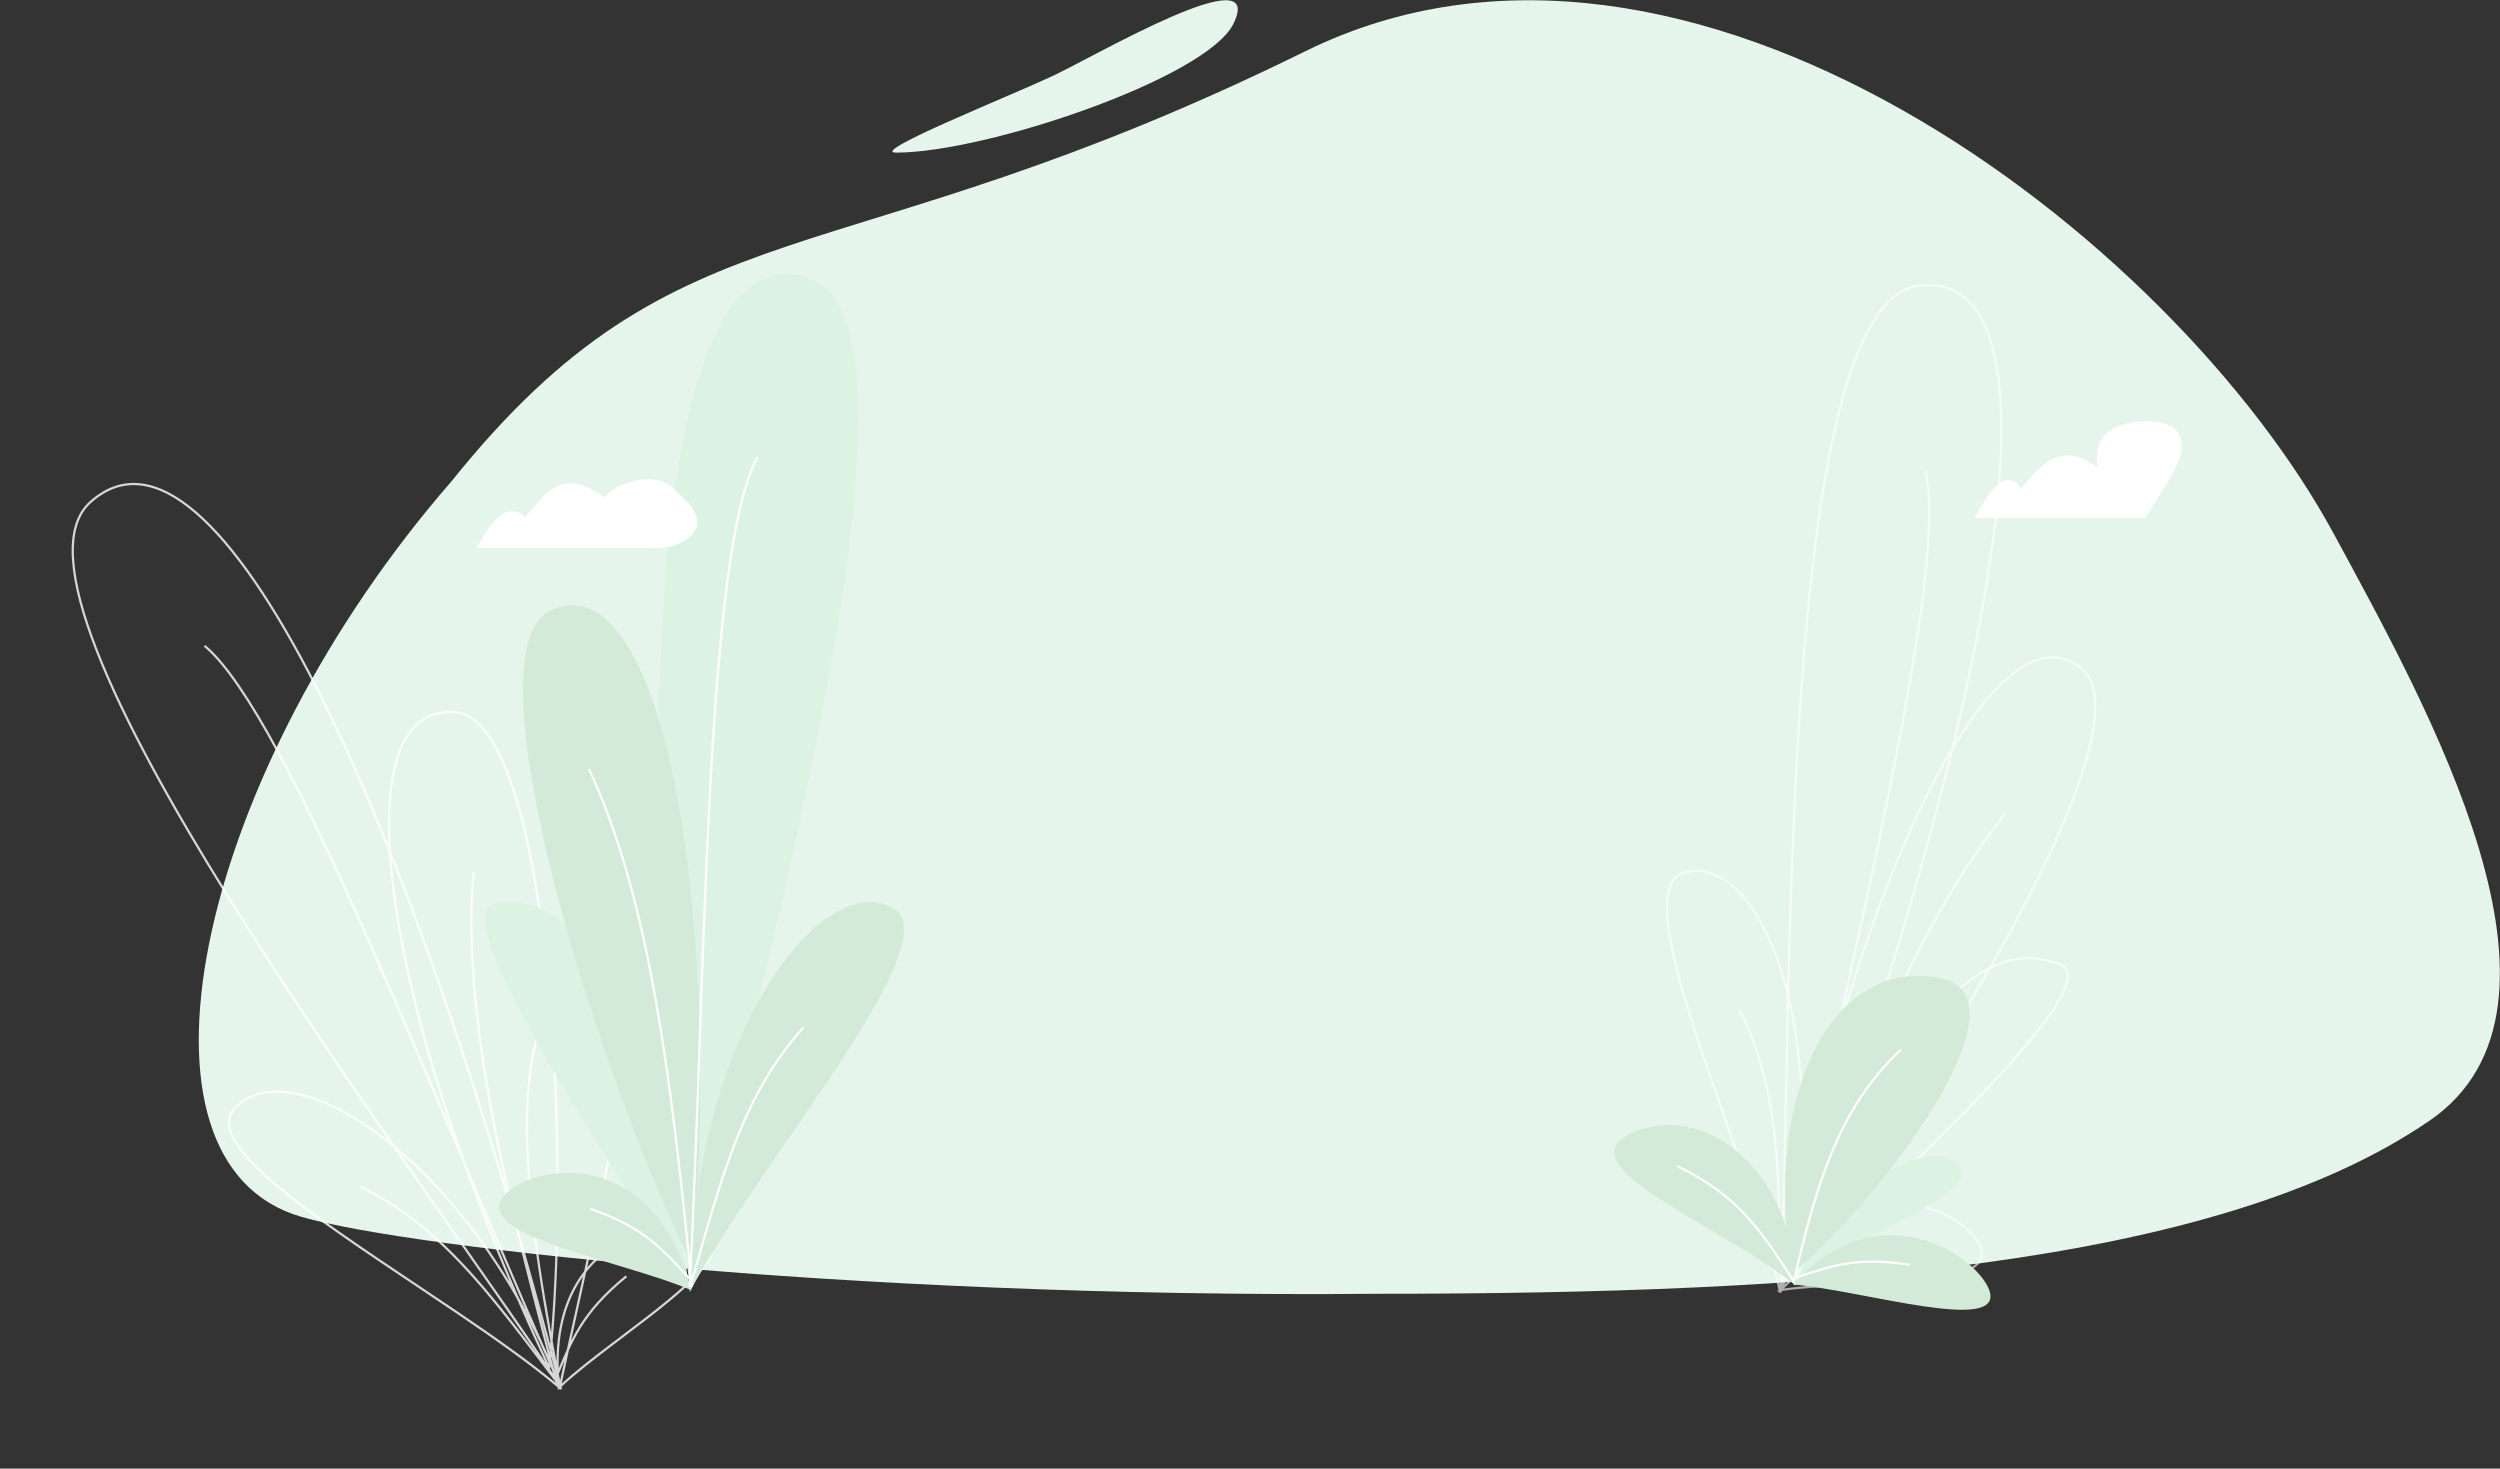 <svg width="1115" height="655" viewBox="0 0 1115 655" fill="none" xmlns="http://www.w3.org/2000/svg">
<rect x="0" y="0" width="1115" height="655" fill="#333333" stroke="none"/>
<path d="M1040.91 238.166C1082.46 314.924 1157.79 448.957 1083.54 499.847C987.463 565.695 807.16 577.027 614.277 577.027C376.461 579.219 167.622 554.76 130.56 541.457C51.397 513.042 89.609 343.131 201.359 214.673C304.168 86.536 370.07 127.382 582.182 22.849C752.649 -61.16 968.854 105.056 1040.91 238.166Z" fill="#E6F5EB"/>
<path d="M469.658 33.804C450.557 42.794 387.243 68.073 399.63 68.073C439.859 68.073 538.263 34.798 550.117 10.591C565.017 -19.835 488.759 24.813 469.658 33.804Z" fill="#E6F5EB"/>
<path fill-rule="evenodd" clip-rule="evenodd" d="M62.752 215.554C54.722 214.64 47.104 217.206 40.023 223.535C33.742 229.149 31.374 238.024 32.059 249.312C32.744 260.604 36.489 274.405 42.551 290.002C54.677 321.203 76.128 359.722 101.184 399.991C123.661 436.115 149.059 473.679 173.255 508.657L173.101 508.536C173.01 508.463 172.918 508.391 172.826 508.318C172.711 508.228 172.597 508.139 172.483 508.049C158.32 496.973 144.562 489.92 132.697 487.401C120.83 484.881 110.781 486.89 104.19 494.056C101.412 497.075 100.944 500.715 102.288 504.764C103.62 508.779 106.74 513.228 111.174 517.997C120.05 527.541 134.356 538.532 150.816 550.1C161.694 557.745 173.533 565.656 185.39 573.579C191.479 577.648 197.573 581.72 203.544 585.761C220.568 597.282 236.595 608.551 248.719 618.8L248.739 618.999L248.842 620.017L249.459 619.428C249.625 619.57 249.791 619.712 249.955 619.853L250.747 619.291L250.617 618.962C250.557 618.81 250.497 618.657 250.437 618.505C256.402 612.945 264.438 606.703 272.91 600.272C274.474 599.084 276.053 597.891 277.636 596.694L277.65 596.683C285.044 591.093 292.528 585.434 299.023 580.04C306.899 573.499 313.387 567.295 316.495 562.025C318.048 559.391 318.805 556.909 318.378 554.696C317.945 552.453 316.326 550.624 313.445 549.246C309.287 547.258 302.739 546.443 295.399 547.354C288.046 548.267 279.845 550.919 272.363 555.926C268.631 558.424 265.083 561.504 261.911 565.241C266.801 542.816 271.799 518.941 275.443 497.525C278.865 477.424 281.101 459.452 280.931 446.862C280.847 440.58 280.163 435.57 278.683 432.301C277.941 430.66 276.979 429.415 275.749 428.686C274.507 427.95 273.052 427.777 271.405 428.17C260.098 430.87 251.703 437.192 245.808 446.793C245.258 440.318 244.639 433.934 243.95 427.679C240.635 397.584 235.696 370.461 229.003 350.624C225.658 340.707 221.865 332.583 217.598 326.814C213.334 321.049 208.546 317.573 203.205 317.105C196.533 316.52 190.96 318.187 186.497 321.898C182.046 325.599 178.742 331.297 176.519 338.7C173.564 348.541 172.498 361.468 173.234 376.92C162.711 350.758 152.14 327.136 141.671 306.543C123.116 270.044 104.852 243.009 87.69 228.225C79.106 220.831 70.758 216.466 62.752 215.554ZM261.439 567.402C264.858 563.039 268.779 559.528 272.92 556.757C280.258 551.845 288.308 549.242 295.523 548.346C302.75 547.449 309.087 548.271 313.014 550.149C315.717 551.441 317.043 553.056 317.396 554.886C317.755 556.746 317.137 558.966 315.633 561.518C312.625 566.62 306.266 572.725 298.384 579.271C291.908 584.649 284.447 590.29 277.054 595.88L277.051 595.883C275.462 597.084 273.877 598.282 272.306 599.475C264.202 605.627 256.456 611.635 250.538 617.051C251.524 612.421 252.609 607.439 253.764 602.184C255.328 598.799 257.005 595.537 259.008 592.288C263.473 585.05 269.571 577.871 279.674 569.609L279.041 568.835C268.864 577.157 262.688 584.417 258.157 591.763C256.891 593.815 255.754 595.874 254.695 597.962C255.367 594.919 256.058 591.795 256.765 588.605C258.273 581.796 259.848 574.683 261.439 567.402ZM249.807 615.685C250.417 612.829 251.063 609.847 251.739 606.755C250.944 608.611 250.154 610.514 249.338 612.48L249.272 612.64C249.276 612.72 249.28 612.801 249.283 612.881L249.291 613.039C249.462 613.919 249.633 614.8 249.807 615.685ZM259.99 569.347C253.216 578.909 248.777 592.202 249.189 610.232C250.393 607.34 251.565 604.567 252.811 601.864C253.763 597.533 254.763 593.018 255.794 588.362L255.797 588.351C257.153 582.227 258.563 575.86 259.99 569.347ZM248.166 607.175C248.303 589.371 253.27 576.294 260.511 566.966C265.532 543.994 270.71 519.377 274.458 497.357C277.878 477.262 280.1 459.367 279.931 446.876C279.847 440.618 279.162 435.784 277.772 432.713C277.08 431.184 276.232 430.135 275.239 429.547C274.258 428.965 273.078 428.799 271.638 429.143C260.38 431.831 252.099 438.178 246.32 447.878C246.196 448.086 246.073 448.296 245.952 448.507C250.148 499.146 250.153 555.117 246.478 598.112C247.024 601.101 247.586 604.122 248.166 607.175ZM174.393 379.812C173.374 363.124 174.379 349.303 177.477 338.988C179.665 331.699 182.887 326.201 187.137 322.667C191.374 319.143 196.677 317.536 203.118 318.101C208.054 318.534 212.612 321.756 216.794 327.409C220.973 333.058 224.726 341.073 228.056 350.944C234.714 370.681 239.644 397.722 242.956 427.789C243.694 434.486 244.351 441.333 244.929 448.28C239.361 458.083 236.216 471.044 235.045 486.824C232.935 515.252 237.225 552.964 245.47 598.161L245.441 598.509L245.393 599.06L245.362 599.415C240.744 582.129 236.031 565.172 231.242 548.6C216.933 489.076 207.725 435.303 211.654 388.802L210.658 388.717C207.107 430.738 214.247 478.645 226.165 531.271C209.516 475.233 192.027 423.979 174.393 379.812ZM245.099 602.313C243.235 595.307 241.356 588.355 239.462 581.461C241.281 588.509 243.149 595.628 245.052 602.818L245.099 602.313ZM246.294 611.392C246.394 611.764 246.493 612.136 246.592 612.509C246.157 611.862 245.716 611.21 245.272 610.553L245.343 609.896C245.362 609.718 245.381 609.54 245.4 609.362C245.699 610.04 245.997 610.716 246.294 611.392ZM244.589 607.516L244.538 608.006C241.575 601.667 238.701 595.365 235.916 589.107C237.621 592.371 239.287 595.704 240.908 599.105C242.14 601.931 243.367 604.735 244.589 607.516ZM234.497 584.318C233.442 582.375 232.373 580.458 231.291 578.567C225.373 564.886 219.892 551.441 214.857 538.311C221.476 553.922 228.044 569.358 234.497 584.318ZM206.369 518.274C191.942 484.205 177.403 449.915 163.4 418.47C149.341 386.896 135.827 358.2 123.514 335.478C111.189 312.732 100.106 296.048 90.924 288.427L91.563 287.658C100.913 295.418 112.076 312.269 124.394 335.001C136.725 357.758 150.251 386.482 164.314 418.063C176.419 445.249 188.926 474.558 201.411 504.007C188.458 465.66 179.788 430.934 175.706 402.118C174.601 394.312 173.831 386.935 173.405 380.034C162.529 352.804 151.599 328.277 140.78 306.996C122.238 270.524 104.046 243.634 87.037 228.983C78.535 221.659 70.37 217.428 62.638 216.548C54.93 215.67 47.587 218.115 40.69 224.28C34.736 229.601 32.38 238.105 33.057 249.251C33.733 260.394 37.437 274.082 43.483 289.64C55.574 320.75 76.984 359.205 102.033 399.463C125.11 436.552 151.253 475.137 176.017 510.89C193.582 525.394 211.615 546.003 227.318 571.833C219.528 553.462 212.537 535.544 206.369 518.274ZM207.301 517.911C207.355 518.039 207.41 518.167 207.464 518.295L208.533 520.819C219.814 547.46 231.013 573.906 241.818 598.69C242.689 600.516 243.546 602.36 244.39 604.224C239.369 585.278 234.589 566.803 230.272 548.843C212.486 487.301 193.642 431.079 174.616 383.077C175.063 389.041 175.758 395.35 176.697 401.978C181.267 434.243 191.609 473.966 207.301 517.911ZM247.538 616.055L247.694 616.637C235.743 606.729 220.36 595.933 204.105 584.933C198.123 580.884 192.023 576.808 185.931 572.738L185.931 572.737L185.93 572.737C174.08 564.818 162.259 556.92 151.391 549.282C134.931 537.714 120.704 526.775 111.906 517.316C107.504 512.582 104.502 508.26 103.237 504.449C101.983 500.672 102.442 497.433 104.926 494.733C111.193 487.918 120.826 485.903 132.489 488.379C144.155 490.856 157.776 497.817 171.867 508.837C173 509.723 174.136 510.636 175.274 511.574C185.785 526.749 196.047 541.413 205.717 555.232L205.718 555.233L205.719 555.235C218.073 572.889 229.462 589.164 239.174 603.366C213.878 570.09 193.259 544.693 161.027 528.777L160.584 529.674C194.972 546.655 216.054 574.488 244.1 611.517C245.234 613.015 246.38 614.528 247.538 616.055ZM246.996 610.141C246.592 608.623 246.19 607.108 245.788 605.595L245.838 605.094C246.377 607.127 246.914 609.164 247.45 611.206C247.299 610.85 247.148 610.495 246.996 610.141ZM246.112 602.228L246.147 601.84C246.255 602.42 246.363 603.001 246.472 603.583L246.282 602.87L246.112 602.228ZM245.789 594.3C237.985 550.763 233.999 514.426 236.042 486.898C237.155 471.897 240.057 459.549 245.078 450.087C249.029 498.824 249.114 552.319 245.789 594.3ZM243.188 607.478C232.8 592.189 220.247 574.251 206.505 554.614L206.503 554.611C197.488 541.729 187.962 528.115 178.198 514.038C196.261 529.587 214.684 551.567 230.395 579.015C234.456 588.401 238.721 597.898 243.188 607.478Z" fill="white" fill-opacity="0.8"/>
<path opacity="0.6" fill-rule="evenodd" clip-rule="evenodd" d="M877.788 133.431C872.052 128.052 864.653 125.803 855.535 126.993C847.445 128.049 840.557 134.063 834.677 143.821C828.793 153.588 823.86 167.194 819.709 183.625C811.404 216.494 806.192 260.795 802.789 308.623C799.739 351.496 798.141 397.237 797.078 440.149C797.004 439.874 796.93 439.6 796.856 439.327C792.136 421.998 785.443 408.238 777.642 399.329C769.839 390.418 760.864 386.301 751.642 388.471C747.755 389.385 745.327 392.141 744.075 396.261C742.831 400.353 742.727 405.834 743.466 412.339C744.945 425.36 749.825 442.702 756.053 461.761C760.177 474.38 764.892 487.754 769.614 501.148C778.939 527.601 788.29 554.128 793.162 575.046L793.059 575.234L792.561 576.136L793.383 576.001L793.425 576.187C793.458 576.332 793.491 576.477 793.523 576.621L794.496 576.632C794.566 576.352 794.636 576.071 794.705 575.79C802.504 574.6 812.302 574.033 822.548 573.559C824.445 573.471 826.358 573.387 828.276 573.302L828.278 573.302C837.208 572.906 846.247 572.506 854.368 571.758C864.215 570.85 872.795 569.425 878.212 566.832C880.923 565.534 882.918 563.909 883.841 561.835C884.773 559.738 884.559 557.297 883.099 554.497C880.994 550.455 876.36 546.013 870.126 542.551C863.88 539.083 855.985 536.572 847.31 536.432C842.997 536.363 838.499 536.88 833.922 538.151C850.476 522.34 867.938 505.386 882.949 489.698C897.04 474.973 908.997 461.335 916.021 450.786C919.528 445.521 921.841 440.973 922.547 437.415C922.901 435.632 922.861 434.05 922.32 432.741C921.772 431.416 920.735 430.43 919.219 429.806C908.892 425.557 898.773 425.977 888.741 430.542C891.992 424.855 895.137 419.203 898.155 413.619C912.687 386.726 924.264 361.37 930.335 341.059C933.37 330.905 935.038 321.983 934.998 314.747C934.959 307.519 933.213 301.883 929.318 298.42C924.453 294.097 919.158 292.275 913.563 292.794C907.987 293.312 902.174 296.148 896.237 301.017C888.367 307.472 880.214 317.551 872.026 330.746C878.7 303.025 883.898 277.38 887.456 254.302C893.772 213.341 894.934 180.407 889.988 158.278C887.515 147.212 883.503 138.791 877.788 133.431ZM832.326 539.675C837.462 538.018 842.504 537.355 847.294 537.432C855.788 537.569 863.523 540.028 869.64 543.425C875.768 546.828 880.226 551.146 882.213 554.959C883.579 557.582 883.699 559.693 882.927 561.429C882.144 563.188 880.397 564.678 877.78 565.93C872.543 568.437 864.129 569.854 854.276 570.762C846.181 571.508 837.171 571.907 828.241 572.302L828.234 572.302L828.228 572.303L828.223 572.303C826.309 572.388 824.399 572.472 822.502 572.56C812.716 573.013 803.287 573.552 795.608 574.646C799.009 571.367 802.687 567.853 806.575 564.152C809.717 562.238 812.877 560.492 816.284 558.945C823.87 555.5 832.693 553.042 845.247 551.985L845.163 550.988C832.51 552.053 823.574 554.536 815.87 558.034C813.748 558.998 811.72 560.038 809.735 561.146C811.975 559.017 814.276 556.834 816.625 554.604L816.629 554.601L816.633 554.597C821.678 549.808 826.948 544.807 832.326 539.675ZM795.847 573.028C797.903 571.049 800.054 568.989 802.286 566.858C800.651 567.919 798.993 569.02 797.281 570.157L797.281 570.157L797.133 570.255C797.064 570.367 796.995 570.478 796.926 570.59C796.567 571.4 796.207 572.212 795.847 573.028ZM830.033 540.48C819.356 544.532 808.371 553.008 798.46 568.174C801.015 566.482 803.48 564.869 805.962 563.354C809.164 560.307 812.506 557.135 815.953 553.863L815.96 553.857L815.964 553.853L815.965 553.852L815.973 553.845C820.507 549.541 825.222 545.066 830.033 540.48ZM799.457 564.913C809.652 550.325 820.903 542.367 831.802 538.793C848.768 522.603 866.792 505.138 882.227 489.007C896.313 474.286 908.217 460.702 915.189 450.232C918.681 444.987 920.9 440.576 921.566 437.221C921.898 435.548 921.835 434.185 921.396 433.124C920.963 432.078 920.143 431.268 918.838 430.731C908.565 426.503 898.526 427.014 888.519 431.748C888.303 431.85 888.088 431.954 887.872 432.06C862.346 476.516 830.528 522.992 803.224 556.582C801.973 559.323 800.718 562.101 799.457 564.913ZM871.257 333.922C879.954 319.478 888.595 308.577 896.871 301.791C902.72 296.994 908.349 294.283 913.655 293.79C918.943 293.299 923.97 295.005 928.653 299.168C932.241 302.356 933.959 307.649 933.998 314.753C934.037 321.848 932.399 330.662 929.377 340.772C923.335 360.988 911.794 386.275 897.275 413.143C894.04 419.131 890.658 425.195 887.156 431.298C877.25 436.24 867.435 445.196 857.554 457.623C839.752 480.014 821.649 513.789 802.367 556.051C802.126 556.347 801.885 556.642 801.645 556.936C807.876 539.942 813.847 523.166 819.539 506.664C842.242 449.047 865.647 399.129 895.135 362.784L894.358 362.154C867.817 394.868 846.204 438.519 825.631 488.797C844.445 432.936 859.908 380.55 871.257 333.922ZM799.718 559.285C801.943 553.234 804.135 547.21 806.294 541.216C804.023 547.277 801.747 553.405 799.463 559.593L799.718 559.285ZM795.485 567.502L795.125 568.481L795.152 567.749C795.17 567.244 795.188 566.737 795.206 566.226L795.64 565.715C795.736 565.602 795.832 565.489 795.929 565.375C795.78 566.085 795.633 566.794 795.485 567.502ZM796.359 563.315C796.271 563.42 796.183 563.525 796.094 563.63C797.348 556.912 798.646 550.27 799.985 543.71C799.481 547.17 798.916 550.661 798.287 554.178C797.636 557.246 796.993 560.292 796.359 563.315ZM801.798 537.795C802.058 535.733 802.296 533.683 802.513 531.644C805.595 517.316 808.871 503.408 812.307 489.987C808.708 506.179 805.169 522.202 801.798 537.795ZM817.364 467.269C825.511 430.689 833.697 393.861 840.683 359.704C847.697 325.412 853.499 293.821 856.84 267.882C860.183 241.915 861.048 221.692 858.236 210.087L859.208 209.851C862.069 221.661 861.173 242.06 857.831 268.009C854.486 293.986 848.678 325.605 841.663 359.904C835.658 389.264 828.767 420.595 821.777 452.04C833.461 412.984 846.403 379.355 859.552 353.203C863.132 346.083 866.728 339.514 870.322 333.537C877.343 304.679 882.785 278.036 886.468 254.15C892.78 213.215 893.915 180.435 889.012 158.496C886.561 147.528 882.613 139.327 877.103 134.16C871.614 129.012 864.526 126.829 855.664 127.985C848.019 128.982 841.35 134.685 835.534 144.337C829.723 153.981 824.82 167.478 820.678 183.87C812.396 216.65 807.188 260.88 803.787 308.694C800.652 352.747 799.053 399.805 797.991 443.718C803.392 465.776 805.706 493.138 803.275 523.485C807.641 503.861 812.368 485.064 817.364 467.269ZM818.334 467.513C818.304 467.646 818.275 467.779 818.245 467.913L817.641 470.623C811.273 499.213 804.951 527.593 799.268 554.371C798.921 556.311 798.554 558.258 798.168 560.214C805.011 541.664 811.775 523.64 818.605 506.306C839.732 445.062 857.019 387.621 869.503 336.882C866.484 342.058 863.46 347.656 860.446 353.652C845.654 383.072 831.113 422.003 818.334 467.513ZM793.801 572.088L793.61 572.609C788.597 551.992 779.54 526.297 770.528 500.731L770.528 500.731C765.812 487.354 761.109 474.012 757.004 461.45C750.776 442.392 745.926 425.136 744.46 412.227C743.726 405.767 743.847 400.448 745.032 396.551C746.208 392.682 748.414 390.257 751.871 389.444C760.602 387.39 769.227 391.237 776.89 399.988C784.555 408.742 791.194 422.344 795.891 439.59C796.27 440.979 796.635 442.391 796.988 443.827C796.537 462.464 796.183 480.532 795.849 497.56L795.849 497.56L795.849 497.561L795.849 497.563L795.849 497.563C795.429 519.025 795.04 538.834 794.532 556.043C793.766 514.233 792.091 481.503 776.158 449.959L775.265 450.41C792.365 484.262 792.94 519.485 793.706 566.341C793.737 568.237 793.769 570.153 793.801 572.088ZM796.784 566.867C797.332 565.377 797.879 563.891 798.425 562.408L798.68 562.102C797.986 563.983 797.289 565.867 796.589 567.753C796.654 567.457 796.719 567.162 796.784 566.867ZM800.597 559.79L800.753 559.601L800.536 560.081L800.29 560.625L800.597 559.79ZM804.907 552.906C823.57 512.329 841.111 479.91 858.337 458.245C867.712 446.454 876.97 437.88 886.233 432.902C861.631 475.577 831.335 519.975 804.907 552.906ZM795.341 562.218C795.947 543.614 796.379 521.606 796.851 497.525L796.851 497.525L796.851 497.524L796.851 497.524C797.161 481.688 797.489 464.955 797.896 447.703C803.081 470.963 804.901 499.739 801.525 531.485C799.364 541.531 797.299 551.783 795.341 562.218Z" fill="white"/>
<path d="M307.594 574.911C333.982 455.155 422.579 148.515 362.169 124.673C293.149 97.433 279.178 309.011 307.594 574.911Z" fill="#DCF2E2"/>
<path d="M307.594 574.911C272.998 519.58 196.297 406.099 221.105 402.768C266.893 396.62 289.278 464.247 307.594 574.911Z" fill="#DCF2E2"/>
<path d="M307.596 576.321C338.043 518.472 425.323 418.922 397.92 404.805C364.43 387.552 308.611 465.698 307.596 576.321Z" fill="#D2EAD7"/>
<path d="M358.338 458.235C330.936 488.681 321.717 525.353 307.594 574.947" stroke="white"/>
<path d="M309.221 565.206C264.39 474.522 208.515 290.855 245.107 272.56C291.792 249.218 322.238 386.227 309.221 565.206Z" fill="#D2EAD7"/>
<path d="M262.702 343.036C290.104 401.811 299.474 482.557 308.608 573.897" stroke="white"/>
<path d="M308.371 575.443C277.925 562.25 208.328 551.042 225.151 532.818C237.329 519.624 291.118 509.476 308.371 575.443Z" fill="#D2EAD7"/>
<path d="M263.193 539.111C287.686 547.525 295.926 557.66 308.551 571.366" stroke="white"/>
<path d="M337.802 203.997C314.46 246.622 314.698 437.937 307.594 573.931" stroke="white"/>
<path d="M880.723 230.969H957.055C962.6 219.448 981.52 199.367 968.798 190.479C962.514 186.089 947.269 187.516 940.418 192.454C934.938 196.405 934.873 204.963 935.525 208.255C932.263 206.609 927.875 202.307 919.867 203.317C912.038 204.305 905.514 213.193 901.274 218.131C900.947 216.814 899.316 214.181 895.402 214.181C889.53 214.181 883.985 225.373 880.723 230.969Z" fill="white"/>
<path d="M212.427 244.412H291.363C301.614 245.436 320.067 237.246 305.715 222.914C300.053 217.261 297.106 213.701 288.287 213.701C282.137 213.701 271.885 217.796 269.835 221.891C266.418 220.184 260.796 214.701 252.408 215.748C244.207 216.772 238.398 225.985 233.955 231.104C233.614 229.739 231.905 228.033 227.805 228.033C221.654 228.033 215.845 238.611 212.427 244.412Z" fill="white"/>
<path d="M800.921 572.753C836.205 544.987 886.057 532.453 872.556 518.784C860.983 507.066 816.273 528.802 800.921 572.753Z" fill="#DCF2E2"/>
<path d="M800.917 573.39C769.195 547.286 694.833 519.248 728.459 505.021C761.396 491.086 799.884 523.502 800.917 573.39Z" fill="#D2EAD7"/>
<path d="M748.057 520.109C776.611 533.854 786.211 550.397 800.921 572.769" stroke="white"/>
<path d="M799.227 568.379C845.977 527.506 904.259 444.706 866.123 436.436C817.467 425.884 785.701 487.656 799.227 568.379Z" fill="#D2EAD7"/>
<path d="M847.763 468.208C819.189 494.699 809.404 531.108 799.863 572.295" stroke="white"/>
<path d="M799.744 572.901C830.83 575.464 895.149 595.573 887.046 574.973C881.18 560.059 838.16 530.375 799.744 572.901Z" fill="#D2EAD7"/>
<path d="M851.833 564.109C827.608 560.393 816.86 564.635 801.042 569.764" stroke="white"/>
</svg>
